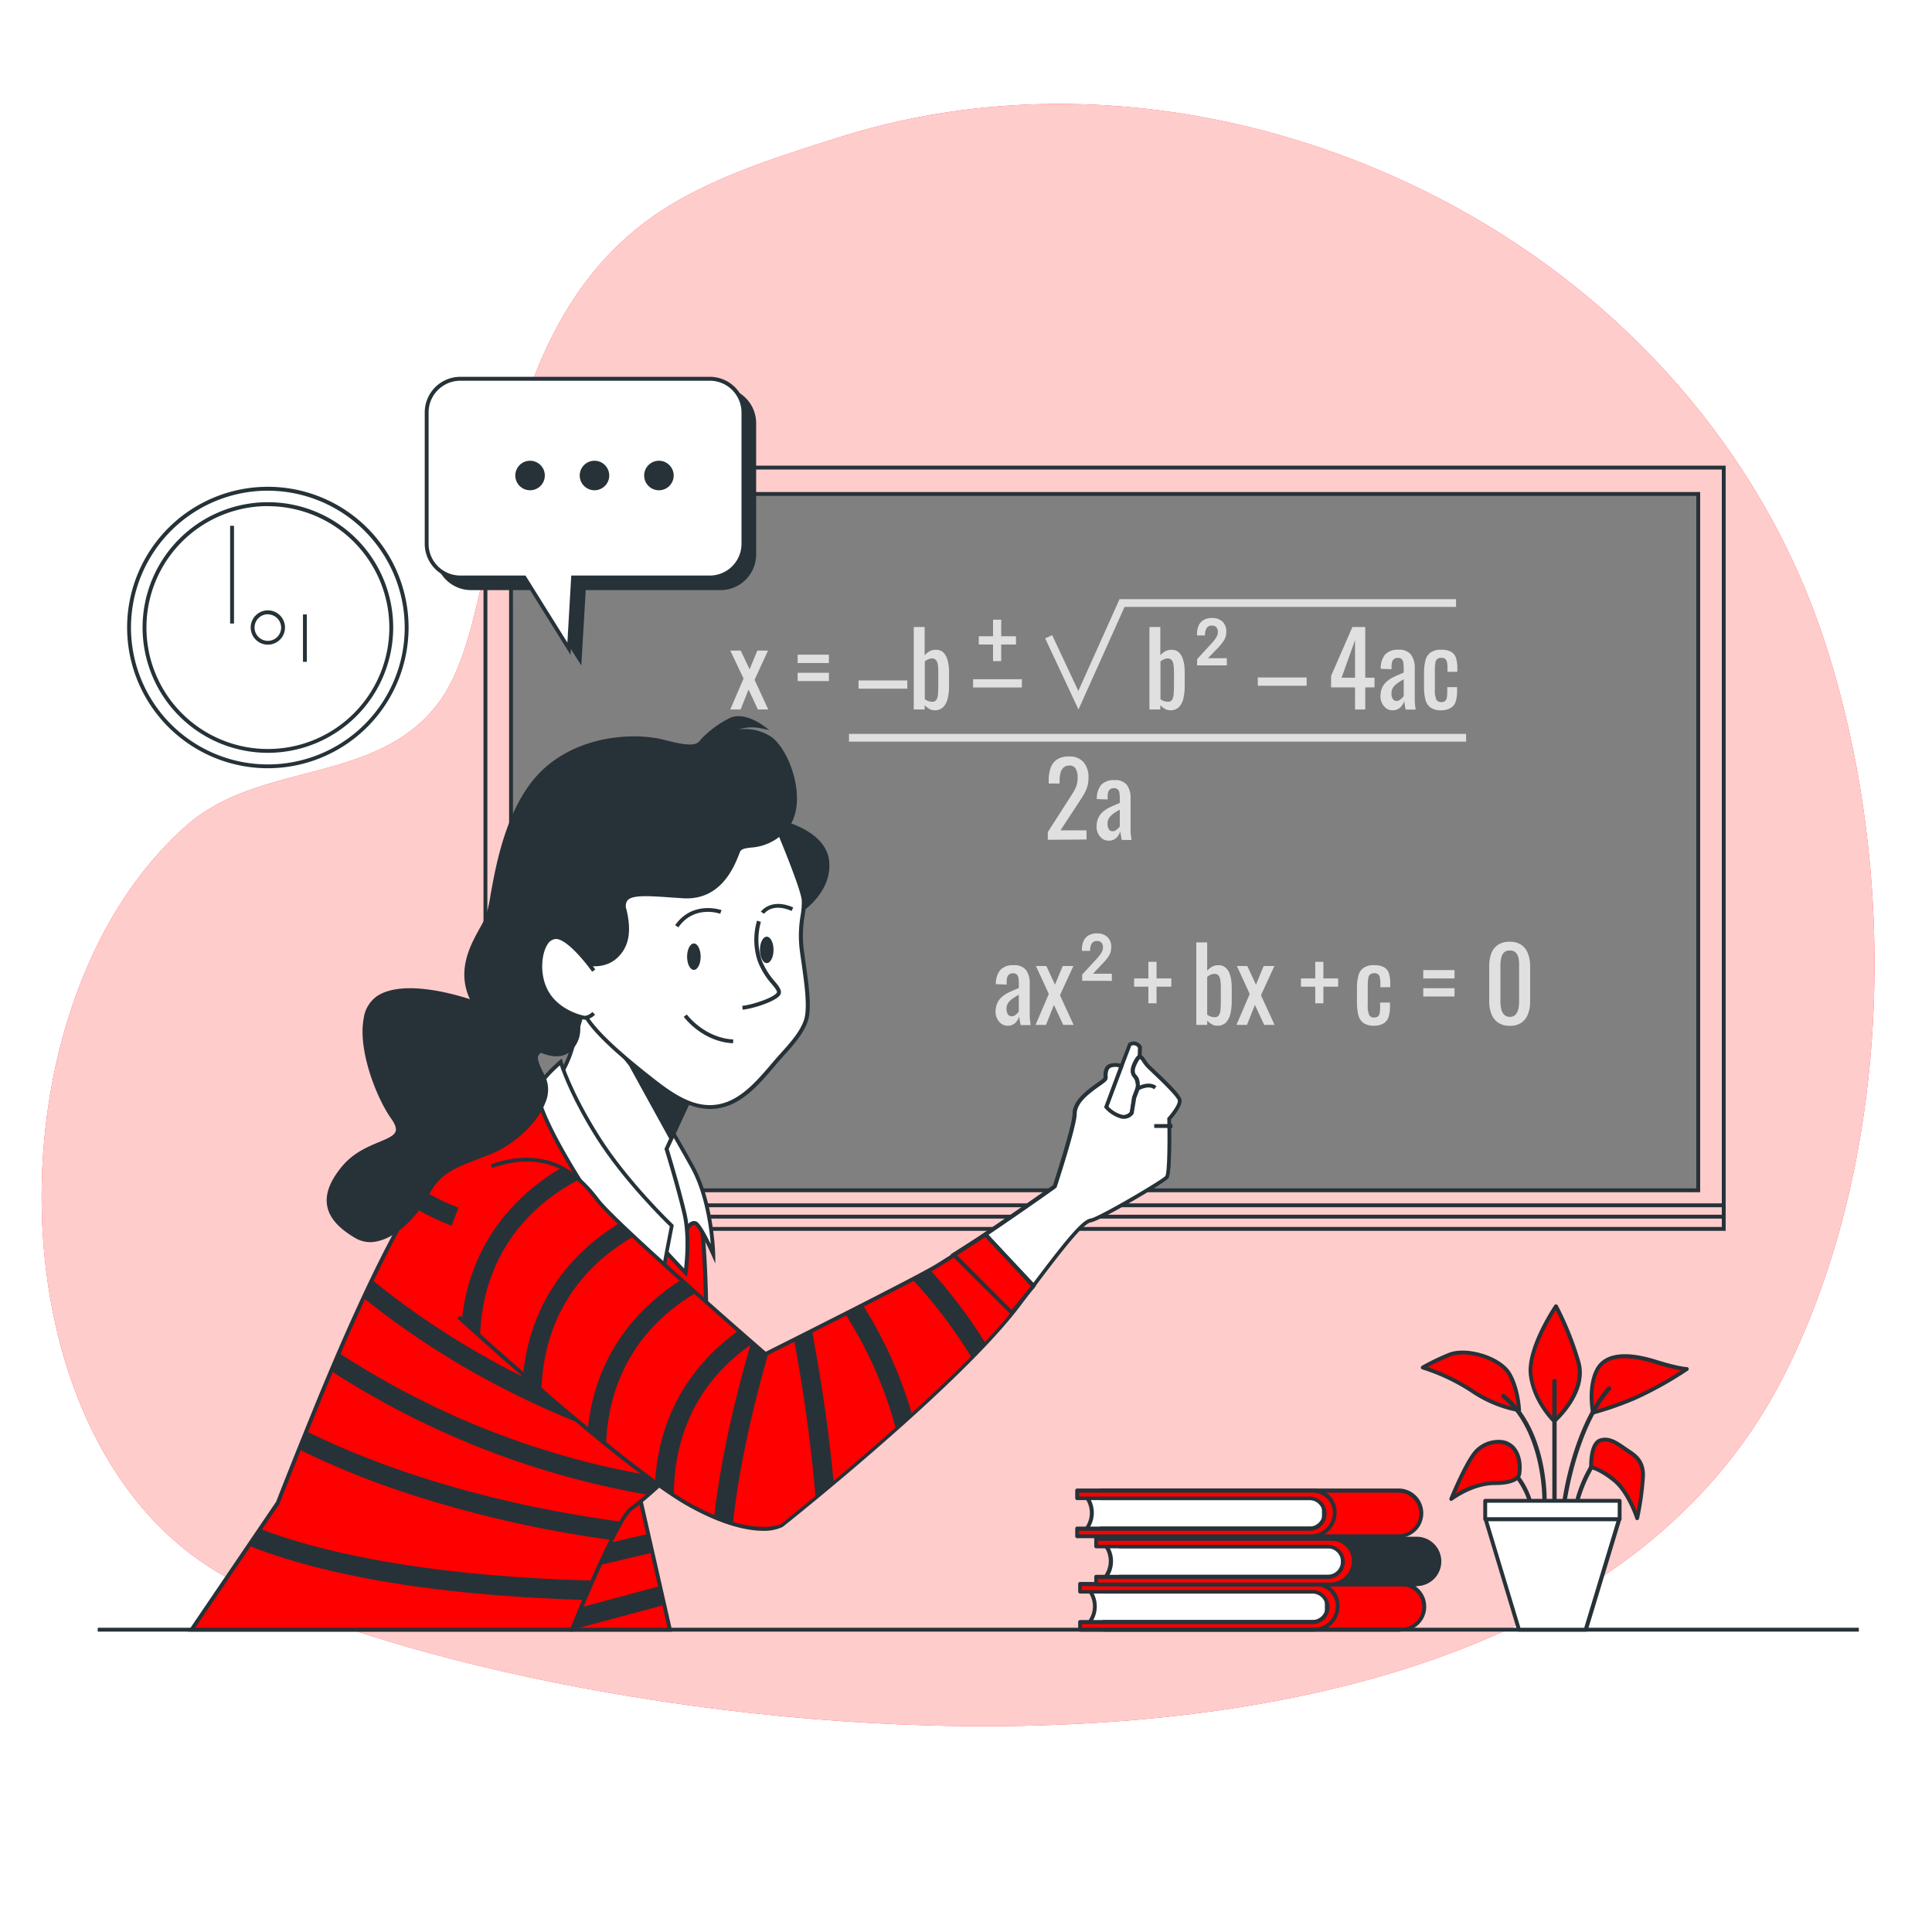 <svg class="animated" id="freepik_stories-formula" xmlns="http://www.w3.org/2000/svg" viewBox="0 0 500 500" version="1.1" xmlns:xlink="http://www.w3.org/1999/xlink" xmlns:svgjs="http://svgjs.com/svgjs"><style>svg#freepik_stories-formula:not(.animated) .animable {opacity: 0;}svg#freepik_stories-formula.animated #freepik--Books--inject-15 {animation: 1.5s Infinite  linear heartbeat;animation-delay: 0s;}svg#freepik_stories-formula.animated #freepik--Plant--inject-15 {animation: 1.5s Infinite  linear floating;animation-delay: 0s;}svg#freepik_stories-formula.animated #freepik--Blackboard--inject-15 {animation: 1.5s Infinite  linear floating;animation-delay: 0s;}svg#freepik_stories-formula.animated #freepik--Character--inject-15 {animation: 1.5s Infinite  linear wind;animation-delay: 0s;}svg#freepik_stories-formula.animated #freepik--speech-bubble--inject-15 {animation: 1.5s Infinite  linear floating;animation-delay: 0s;}svg#freepik_stories-formula.animated #freepik--Clock--inject-15 {animation: 1.5s Infinite  linear spin;animation-delay: 0s;}            @keyframes heartbeat {                0% {                    transform: scale(1);                }                10% {                    transform: scale(1.1);                }                30% {                    transform: scale(1);                }                40% {                    transform: scale(1);                }                50% {                    transform: scale(1.1);                }                60% {                    transform: scale(1);                }                100% {                    transform: scale(1);                }            }                    @keyframes floating {                0% {                    opacity: 1;                    transform: translateY(0px);                }                50% {                    transform: translateY(-10px);                }                100% {                    opacity: 1;                    transform: translateY(0px);                }            }                    @keyframes wind {                0% {                    transform: rotate( 0deg );                }                25% {                    transform: rotate( 1deg );                }                75% {                    transform: rotate( -1deg );                }            }                 @keyframes spin {             from {                 transform: rotate(0);               }               to {                 transform: rotate(360deg);               }         }     </style><g id="freepik--background-simple--inject-15" class="animable" style="transform-origin: 247.944px 236.817px;"><path d="M462,355.38c27.74-55.46,29.61-129.35,10.46-188.6C456,115.78,419.28,76.87,376.9,53.7,327.73,26.83,269.12,18.83,216.35,35.79c-13.88,4.46-27.39,8.55-40.48,15.88-53.65,30.05-43.3,104.1-62.12,129.85-15.83,21.67-46.12,15.28-65.21,31.89C-3,258.22-3.11,371.49,56.34,406.89,119.4,444.46,393.29,492.75,462,355.38Z" style="fill: #FF0000; transform-origin: 247.944px 236.817px;" id="eldbm0hkzdrrg" class="animable"></path><g id="elt0agr5gdmth"><path d="M462,355.38c27.74-55.46,29.61-129.35,10.46-188.6C456,115.78,419.28,76.87,376.9,53.7,327.73,26.83,269.12,18.83,216.35,35.79c-13.88,4.46-27.39,8.55-40.48,15.88-53.65,30.05-43.3,104.1-62.12,129.85-15.83,21.67-46.12,15.28-65.21,31.89C-3,258.22-3.11,371.49,56.34,406.89,119.4,444.46,393.29,492.75,462,355.38Z" style="fill: rgb(255, 255, 255); opacity: 0.8; transform-origin: 247.944px 236.817px;" class="animable" id="el2lv9mmvt3za"></path></g></g><g id="freepik--Books--inject-15" class="animable animator-active" style="transform-origin: 325.64px 403.742px;"><path d="M281.87,411.43a6.91,6.91,0,0,1,0,8.58h61.51l1.82-4.68-2.34-4.16Z" style="fill: rgb(255, 255, 255); transform-origin: 313.535px 415.59px;" id="ela3v9g0hmdl4" class="animable"></path><path d="M343.38,420.51H281.87a.48.48,0,0,1-.44-.27.49.49,0,0,1,0-.52,6.35,6.35,0,0,0,0-8,.53.53,0,0,1-.07-.54.5.5,0,0,1,.45-.29l61-.26a.46.46,0,0,1,.43.25l2.34,4.17a.45.45,0,0,1,0,.42l-1.82,4.69A.49.49,0,0,1,343.38,420.51Zm-60.59-1H343l1.61-4.14-2.08-3.7-59.76.26A7.29,7.29,0,0,1,282.79,419.51Z" style="fill: rgb(38, 50, 56); transform-origin: 313.474px 415.57px;" id="elfp0tou3ywgq" class="animable"></path><path d="M343.38,419.8V412H285.63v-2h76.83a5.89,5.89,0,1,1,0,11.77H285.63v-2Z" style="fill: #FF0000; transform-origin: 327.111px 415.885px;" id="el4jalhxzn2a" class="animable"></path><path d="M362.46,422.26H285.63a.5.5,0,0,1-.5-.5v-2a.5.5,0,0,1,.5-.5h57.25v-6.85H285.63a.5.5,0,0,1-.5-.5v-2a.5.5,0,0,1,.5-.5h76.83a6.39,6.39,0,1,1,0,12.77Zm-76.33-1h76.33a5.39,5.39,0,1,0,0-10.77H286.13v1h57.25a.5.5,0,0,1,.5.5v7.85a.5.5,0,0,1-.5.5H286.13Z" style="fill: rgb(38, 50, 56); transform-origin: 327.117px 415.833px;" id="elbjhok3uyq8" class="animable"></path><path d="M343.38,415.88h0a3.93,3.93,0,0,0-3.93-3.93H279.53v-2h61a5.64,5.64,0,0,1,5.64,5.65h0a6.12,6.12,0,0,1-6.12,6.12H279.53v-2h59.92A3.92,3.92,0,0,0,343.38,415.88Z" style="fill: #FF0000; transform-origin: 312.85px 415.835px;" id="el97kep85eiq4" class="animable"></path><path d="M340.08,422.26H279.53a.5.5,0,0,1-.5-.5v-2a.5.5,0,0,1,.5-.5h59.92a3.43,3.43,0,1,0,0-6.85H279.53a.5.5,0,0,1-.5-.5v-2a.5.5,0,0,1,.5-.5h61a6.16,6.16,0,0,1,6.15,6.15A6.64,6.64,0,0,1,340.08,422.26Zm-60.05-1h60.05a5.63,5.63,0,0,0,5.63-5.62,5.16,5.16,0,0,0-5.15-5.15H280v1h59.42a4.43,4.43,0,1,1,0,8.85H280Z" style="fill: rgb(38, 50, 56); transform-origin: 312.855px 415.835px;" id="elga8xtbeaxt9" class="animable"></path><path d="M281.11,387.25a6.91,6.91,0,0,1,0,8.58h61.5l1.83-4.68L342.09,387Z" style="fill: rgb(255, 255, 255); transform-origin: 312.775px 391.415px;" id="ely3lfhxdzoh" class="animable"></path><path d="M342.62,396.33H281.11a.5.5,0,0,1-.45-.27.51.51,0,0,1,0-.52,6.43,6.43,0,0,0,0-8,.51.51,0,0,1-.08-.54.5.5,0,0,1,.46-.29l61-.26a.59.59,0,0,1,.44.25l2.34,4.17a.48.48,0,0,1,0,.42L343.08,396A.48.48,0,0,1,342.62,396.33Zm-60.59-1h60.24l1.61-4.14-2.08-3.7-59.75.26A7.33,7.33,0,0,1,282,395.33Z" style="fill: rgb(38, 50, 56); transform-origin: 312.702px 391.39px;" id="elwqpgtyvf33n" class="animable"></path><path d="M342.61,395.62v-7.85H284.86v-2H361.7a5.89,5.89,0,1,1,0,11.77H284.86v-2Z" style="fill: #FF0000; transform-origin: 326.346px 391.655px;" id="el1nhayhi3ccn" class="animable"></path><path d="M361.7,398.08H284.86a.5.5,0,0,1-.5-.5v-2a.51.51,0,0,1,.5-.5h57.26v-6.85H284.86a.5.5,0,0,1-.5-.5v-2a.5.5,0,0,1,.5-.5H361.7a6.39,6.39,0,1,1,0,12.77Zm-76.34-1H361.7a5.39,5.39,0,1,0,0-10.77H285.36v1h57.26a.5.5,0,0,1,.5.5v7.85a.5.5,0,0,1-.5.5H285.36Z" style="fill: rgb(38, 50, 56); transform-origin: 326.351px 391.652px;" id="el0qxhjloopl5" class="animable"></path><path d="M342.61,391.7h0a3.92,3.92,0,0,0-3.92-3.93H278.77v-2h61a5.65,5.65,0,0,1,5.64,5.64h0a6.12,6.12,0,0,1-6.12,6.13H278.77v-2h59.92A3.92,3.92,0,0,0,342.61,391.7Z" style="fill: #FF0000; transform-origin: 312.09px 391.655px;" id="elhdz6wfevgu" class="animable"></path><path d="M339.32,398.08H278.77a.5.5,0,0,1-.5-.5v-2a.5.5,0,0,1,.5-.5h59.92a3.43,3.43,0,1,0,0-6.85H278.77a.5.5,0,0,1-.5-.5v-2a.5.5,0,0,1,.5-.5h61a6.15,6.15,0,0,1,6.14,6.15A6.63,6.63,0,0,1,339.32,398.08Zm-60.05-1h60.05a5.62,5.62,0,0,0,5.62-5.62,5.15,5.15,0,0,0-5.14-5.15H279.27v1h59.42a4.43,4.43,0,1,1,0,8.85H279.27Z" style="fill: rgb(38, 50, 56); transform-origin: 312.09px 391.655px;" id="elpmz8wgcjuja" class="animable"></path><path d="M286,399.72a6.92,6.92,0,0,1,0,8.59h61.51l1.82-4.69L347,399.46Z" style="fill: rgb(255, 255, 255); transform-origin: 317.665px 403.885px;" id="elntisqr1tyoi" class="animable"></path><path d="M347.54,408.81H286a.49.49,0,0,1-.44-.27.51.51,0,0,1,0-.53,6.44,6.44,0,0,0,0-8,.47.47,0,0,1-.07-.53.49.49,0,0,1,.45-.3l61-.26h0a.49.49,0,0,1,.43.26l2.34,4.16a.47.47,0,0,1,0,.43L348,408.49A.5.5,0,0,1,347.54,408.81Zm-60.59-1H347.2l1.61-4.15-2.09-3.7-59.75.26A7.3,7.3,0,0,1,287,407.81Z" style="fill: rgb(38, 50, 56); transform-origin: 317.6px 403.865px;" id="eluo65yaglsmb" class="animable"></path><path d="M347.54,408.1v-7.86H289.79v-2h76.83a5.89,5.89,0,0,1,0,11.78H289.79v-2Z" style="fill: rgb(38, 50, 56); transform-origin: 331.15px 404.13px;" id="elulmheqk22kh" class="animable"></path><path d="M366.62,410.56H289.79a.5.5,0,0,1-.5-.5v-2a.5.5,0,0,1,.5-.5H347v-6.86H289.79a.5.5,0,0,1-.5-.5v-2a.5.5,0,0,1,.5-.5h76.83a6.39,6.39,0,0,1,0,12.78Zm-76.33-1h76.33a5.39,5.39,0,0,0,0-10.78H290.29v1h57.25a.51.51,0,0,1,.5.5v7.86a.51.51,0,0,1-.5.5H290.29Z" style="fill: rgb(38, 50, 56); transform-origin: 331.15px 404.13px;" id="elpmuaa9rnegd" class="animable"></path><path d="M347.54,404.17h0a3.93,3.93,0,0,0-3.93-3.93H283.69v-2h61a5.64,5.64,0,0,1,5.64,5.65h0a6.13,6.13,0,0,1-6.12,6.13H283.69v-2h59.92A3.93,3.93,0,0,0,347.54,404.17Z" style="fill: #FF0000; transform-origin: 317.01px 404.13px;" id="eldg7wu30kv59" class="animable"></path><path d="M344.24,410.56H283.69a.5.5,0,0,1-.5-.5v-2a.5.5,0,0,1,.5-.5h59.92a3.43,3.43,0,1,0,0-6.86H283.69a.5.5,0,0,1-.5-.5v-2a.5.5,0,0,1,.5-.5h61a6.15,6.15,0,0,1,6.14,6.15A6.64,6.64,0,0,1,344.24,410.56Zm-60.05-1h60.05a5.63,5.63,0,0,0,5.62-5.63,5.15,5.15,0,0,0-5.14-5.15H284.19v1h59.42a4.43,4.43,0,1,1,0,8.86H284.19Z" style="fill: rgb(38, 50, 56); transform-origin: 317.01px 404.13px;" id="el8sfiay7pa0d" class="animable"></path></g><g id="freepik--Table--inject-15" class="animable" style="transform-origin: 253.175px 421.76px;"><rect x="25.29" y="421.26" width="455.77" height="1" style="fill: rgb(38, 50, 56); transform-origin: 253.175px 421.76px;" id="eli3v4mis1adt" class="animable"></rect></g><g id="freepik--Plant--inject-15" class="animable" style="transform-origin: 402.378px 379.912px;"><path d="M393.14,365s-.22-5.63-2.6-9.54-11.06-6.72-15.61-4.76a62.09,62.09,0,0,0-6.72,3.25A51.15,51.15,0,0,1,381,360,32.24,32.24,0,0,0,393.14,365Z" style="fill: #FF0000; transform-origin: 380.675px 357.53px;" id="el867nd1bzx2n" class="animable"></path><path d="M393.14,365.46h-.07a32.42,32.42,0,0,1-12.35-5.07,50.75,50.75,0,0,0-12.65-6,.49.49,0,0,1-.35-.42.49.49,0,0,1,.24-.49,60.44,60.44,0,0,1,6.78-3.28c4.68-2,13.63.72,16.23,5,2.42,4,2.66,9.55,2.67,9.78a.49.49,0,0,1-.17.39A.46.46,0,0,1,393.14,365.46Zm-23.68-11.67a51.75,51.75,0,0,1,11.82,5.77,32.65,32.65,0,0,0,11.32,4.79,21.87,21.87,0,0,0-2.49-8.67c-2.34-3.82-10.73-6.39-15-4.56C372.39,352.29,370.51,353.23,369.46,353.79Z" style="fill: rgb(38, 50, 56); transform-origin: 380.678px 357.497px;" id="el2sv3kftgbja" class="animable"></path><path d="M402.24,367.78s-5.2-5-6.07-11.92,6.51-17.78,6.51-17.78a77.24,77.24,0,0,1,5.85,14.53C410.7,360.41,402.24,367.78,402.24,367.78Z" style="fill: #FF0000; transform-origin: 402.492px 352.93px;" id="elgwdnqzajyuo" class="animable"></path><path d="M402.24,368.28a.51.51,0,0,1-.34-.14c-.22-.21-5.34-5.19-6.22-12.22s6.28-17.67,6.58-18.12a.51.51,0,0,1,.86,0A79.23,79.23,0,0,1,409,352.47c2.23,8-6.08,15.38-6.44,15.69A.5.5,0,0,1,402.24,368.28Zm.39-29.21c-1.58,2.5-6.67,11.06-6,16.73s4.45,10.06,5.59,11.28c1.54-1.48,7.6-7.83,5.79-14.34A77.35,77.35,0,0,0,402.63,339.07Z" style="fill: rgb(38, 50, 56); transform-origin: 402.492px 352.922px;" id="eldo8cpuopaxs" class="animable"></path><path d="M412.21,365.61s-1.3-6.5,1.09-11.05,8.67-4.12,14.95-2.17,8.24,1.95,8.24,1.95a93.52,93.52,0,0,1-13.65,7.59A84.09,84.09,0,0,1,412.21,365.61Z" style="fill: #FF0000; transform-origin: 424.174px 358.301px;" id="elxsiut5azlme" class="animable"></path><path d="M412.21,366.11A.48.48,0,0,1,412,366a.55.55,0,0,1-.23-.33c-.05-.27-1.3-6.73,1.13-11.38,2.14-4.08,7.51-4.91,15.55-2.42,6.08,1.89,8.07,1.93,8.09,1.93a.5.5,0,0,1,.48.36.49.49,0,0,1-.2.55A94.2,94.2,0,0,1,423,362.39a87.48,87.48,0,0,1-10.69,3.71Zm8.27-14.61c-2.91,0-5.46.84-6.74,3.29-1.89,3.61-1.36,8.58-1.12,10.2a89.41,89.41,0,0,0,10-3.53,87.83,87.83,0,0,0,12.44-6.79,57.41,57.41,0,0,1-7-1.8A26.89,26.89,0,0,0,420.48,351.5Z" style="fill: rgb(38, 50, 56); transform-origin: 424.223px 358.288px;" id="el37iwklrgmpy" class="animable"></path><path d="M402.3,389a.56.56,0,0,1-.56-.56v-31a.56.56,0,0,1,1.12,0v31A.56.56,0,0,1,402.3,389Z" style="fill: rgb(38, 50, 56); transform-origin: 402.3px 372.94px;" id="elvvlvhs4ngrk" class="animable"></path><path d="M404.9,389h-.07a.55.55,0,0,1-.48-.63c.1-.77,2.72-19.14,11.62-29.33a.56.56,0,1,1,.84.73c-8.67,9.94-11.33,28.57-11.35,28.76A.56.56,0,0,1,404.9,389Z" style="fill: rgb(38, 50, 56); transform-origin: 410.667px 373.899px;" id="elpqtsf7vngkk" class="animable"></path><path d="M399.7,388.54h0a.57.57,0,0,1-.55-.57c0-.18.08-17.82-10.41-26.22a.57.57,0,0,1-.09-.79.56.56,0,0,1,.79-.08c10.93,8.74,10.84,26.36,10.83,27.1A.56.56,0,0,1,399.7,388.54Z" style="fill: rgb(38, 50, 56); transform-origin: 394.401px 374.647px;" id="elpyrjcvhfh9" class="animable"></path><path d="M408.37,388.32l-.14,0a.57.57,0,0,1-.4-.69A35.91,35.91,0,0,1,412.9,377a.56.56,0,1,1,.91.65,35.93,35.93,0,0,0-4.9,10.22A.56.56,0,0,1,408.37,388.32Z" style="fill: rgb(38, 50, 56); transform-origin: 410.873px 382.53px;" id="elw2waxhmaqu" class="animable"></path><path d="M411.78,379.7s-.22-6.07,2.39-6.94,5,1.31,6.93,2.61,4.12,2.6,4.12,6.5a72.88,72.88,0,0,1-1.52,11.05s-2.16-6.72-5.85-9.75S411.78,379.7,411.78,379.7Z" style="fill: #FF0000; transform-origin: 418.498px 382.74px;" id="elf8s07aez4uc" class="animable"></path><path d="M423.7,393.42a.5.5,0,0,1-.47-.34c0-.07-2.17-6.62-5.7-9.53s-5.82-3.35-5.84-3.36a.5.5,0,0,1-.41-.47c0-.66-.15-6.47,2.73-7.43,2.45-.81,4.68.77,6.48,2,.31.22.6.43.89.62l.2.13c1.94,1.29,4.14,2.75,4.14,6.79A72.7,72.7,0,0,1,424.19,393a.5.5,0,0,1-.46.39Zm-11.43-14.11a17.78,17.78,0,0,1,5.9,3.47c2.63,2.17,4.48,6.07,5.39,8.31a61.12,61.12,0,0,0,1.16-9.22c0-3.5-1.79-4.69-3.69-5.95l-.21-.14c-.29-.19-.6-.41-.91-.63-1.69-1.2-3.61-2.57-5.59-1.91C412.61,373.81,412.27,377.52,412.27,379.31Z" style="fill: rgb(38, 50, 56); transform-origin: 418.499px 382.744px;" id="elw61l8bldr6" class="animable"></path><path d="M395.8,388.54a.57.57,0,0,1-.54-.39,19.72,19.72,0,0,0-5.66-8.4.56.56,0,0,1-.09-.79.55.55,0,0,1,.78-.09,20.54,20.54,0,0,1,6,8.94.55.55,0,0,1-.36.7A.51.51,0,0,1,395.8,388.54Z" style="fill: rgb(38, 50, 56); transform-origin: 392.853px 383.644px;" id="el4q6jhp7iwbt" class="animable"></path><path d="M393.14,381.65s.87-3.9-1.3-6.72-7.37-2.17-10,.87-6.29,12.14-6.29,12.14,5.2-4.12,11.27-4.12S393.14,381.65,393.14,381.65Z" style="fill: #FF0000; transform-origin: 384.431px 380.535px;" id="elt3i2674ajeb" class="animable"></path><path d="M375.58,388.44a.57.57,0,0,1-.3-.1.5.5,0,0,1-.16-.59c.15-.37,3.75-9.21,6.37-12.28a8.51,8.51,0,0,1,6.45-2.83,5.44,5.44,0,0,1,4.3,2c2.22,2.89,1.47,6.75,1.39,7.11s-.66,2.58-6.78,2.58c-5.81,0-10.91,4-11,4A.51.51,0,0,1,375.58,388.44Zm12.16-14.81a7.47,7.47,0,0,0-5.49,2.49c-1.87,2.19-4.37,7.71-5.54,10.43a20,20,0,0,1,10.14-3.23c5.4,0,5.79-1.72,5.79-1.74v0s.79-3.71-1.21-6.3a4.45,4.45,0,0,0-3.53-1.6Z" style="fill: rgb(38, 50, 56); transform-origin: 384.449px 380.54px;" id="el4t0nnzb3goh" class="animable"></path><polygon points="410.41 421.76 393.11 421.76 384.46 393.15 419.06 393.15 410.41 421.76" style="fill: rgb(255, 255, 255); transform-origin: 401.76px 407.455px;" id="elfs6y9lk1emp" class="animable"></polygon><path d="M410.41,422.26h-17.3a.5.5,0,0,1-.48-.35L384,393.3a.55.55,0,0,1,.08-.45.52.52,0,0,1,.4-.2h34.6a.51.51,0,0,1,.4.2.49.49,0,0,1,.08.45l-8.65,28.61A.5.5,0,0,1,410.41,422.26Zm-16.93-1H410l8.35-27.61H385.14Z" style="fill: rgb(38, 50, 56); transform-origin: 401.783px 407.455px;" id="elvv9yjm21p8" class="animable"></path><rect x="384.37" y="388.41" width="34.79" height="4.74" style="fill: rgb(255, 255, 255); transform-origin: 401.765px 390.78px;" id="elrqt89diy2gg" class="animable"></rect><path d="M419.16,393.65H384.37a.5.5,0,0,1-.5-.5v-4.74a.5.5,0,0,1,.5-.5h34.79a.5.5,0,0,1,.5.5v4.74A.5.5,0,0,1,419.16,393.65Zm-34.29-1h33.79v-3.74H384.87Z" style="fill: rgb(38, 50, 56); transform-origin: 401.765px 390.78px;" id="el3m7r6s3lymc" class="animable"></path></g><g id="freepik--Blackboard--inject-15" class="animable" style="transform-origin: 285.865px 219.525px;"><path d="M446.6,318.54H125.13v-7.11H446.6Zm-320.47-1H445.6v-5.11H126.13Z" style="fill: rgb(38, 50, 56); transform-origin: 285.865px 314.985px;" id="eleyzslt6wtj" class="animable"></path><path d="M446.6,315.37H125.13V120.51H446.6Zm-320.47-1H445.6V121.51H126.13Z" style="fill: rgb(38, 50, 56); transform-origin: 285.865px 217.94px;" id="elq7wti03b6ca" class="animable"></path><rect x="132.25" y="127.83" width="307.23" height="180.22" style="fill: gray; transform-origin: 285.865px 217.94px;" id="elmupbnpcq8co" class="animable"></rect><path d="M440,308.55H131.75V127.33H440Zm-307.23-1H439V128.33H132.75Z" style="fill: rgb(38, 50, 56); transform-origin: 285.875px 217.94px;" id="els3ar7v71p6k" class="animable"></path><path d="M260.72,265.45a2.55,2.55,0,0,1-1.58-.51,3.58,3.58,0,0,1-1.08-1.32,3.73,3.73,0,0,1-.4-1.7,5.4,5.4,0,0,1,.48-2.4,4.77,4.77,0,0,1,1.3-1.65,8.62,8.62,0,0,1,1.92-1.17c.73-.33,1.5-.66,2.31-1v-1.08a9.38,9.38,0,0,0-.1-1.53,1.6,1.6,0,0,0-.44-.91,1.43,1.43,0,0,0-1-.3,1.49,1.49,0,0,0-.93.27,1.44,1.44,0,0,0-.52.75,3.82,3.82,0,0,0-.16,1.14v.77l-2.79-.11A5.57,5.57,0,0,1,258.9,251a4.45,4.45,0,0,1,3.43-1.2,3.81,3.81,0,0,1,3.21,1.24,5.77,5.77,0,0,1,.95,3.59v7c0,.47,0,.93,0,1.37s.06.84.11,1.22.08.74.12,1.07h-2.59c-.05-.28-.12-.64-.2-1.07s-.13-.82-.17-1.17a3.92,3.92,0,0,1-1,1.67A2.74,2.74,0,0,1,260.72,265.45Zm1.11-2.42a1.43,1.43,0,0,0,.79-.24,4.32,4.32,0,0,0,.66-.54,2.89,2.89,0,0,0,.39-.49v-4.32c-.44.24-.85.49-1.24.74a6.86,6.86,0,0,0-1,.77,3.26,3.26,0,0,0-.69.93,2.58,2.58,0,0,0-.25,1.17,2.73,2.73,0,0,0,.34,1.45A1.14,1.14,0,0,0,261.83,263Z" style="fill: rgb(224, 224, 224); transform-origin: 262.189px 257.618px;" id="elk0bx417teem" class="animable"></path><path d="M268,265.24l3.43-8L268.1,250h2.69l2.24,4.83,2-4.83h2.76l-3.48,7.57,3.54,7.67h-2.69l-2.4-5.17-2.06,5.17Z" style="fill: rgb(224, 224, 224); transform-origin: 272.925px 257.62px;" id="eli58900cm8zk" class="animable"></path><path d="M280.07,253.83v-1.61l3.27-3.56c.52-.56.94-1,1.25-1.44a4.51,4.51,0,0,0,.66-1.07,2.44,2.44,0,0,0,.2-.94,1.88,1.88,0,0,0-.37-1.23,1.43,1.43,0,0,0-1.14-.44,1.53,1.53,0,0,0-1.41.65,3.58,3.58,0,0,0-.41,1.89H280v-.37a5.21,5.21,0,0,1,.4-2.1,3.24,3.24,0,0,1,1.25-1.49,4.08,4.08,0,0,1,2.25-.55,3.73,3.73,0,0,1,2.69.93,3.41,3.41,0,0,1,1,2.57,4.29,4.29,0,0,1-.62,2.31,14.69,14.69,0,0,1-1.94,2.33L282.86,252h4.88v1.85Z" style="fill: rgb(224, 224, 224); transform-origin: 283.87px 247.707px;" id="el9b41pc6oei" class="animable"></path><path d="M315,265.45a2.7,2.7,0,0,1-1.46-.41,5.36,5.36,0,0,1-1.12-.91v1.11H309.6V243.89h2.82v7.33a5,5,0,0,1,1.2-1,3.16,3.16,0,0,1,1.67-.42,2.73,2.73,0,0,1,1.88.62,3.78,3.78,0,0,1,1.05,1.56,8.9,8.9,0,0,1,.45,1.9c.06.64.1,1.19.1,1.64v3.69a13.59,13.59,0,0,1-.32,3.05,4.91,4.91,0,0,1-1.13,2.32A3,3,0,0,1,315,265.45Zm-.58-2.21a1.12,1.12,0,0,0,1.05-.54,3.34,3.34,0,0,0,.4-1.47c.05-.61.08-1.29.08-2v-3.69a13.57,13.57,0,0,0-.11-1.75,2.88,2.88,0,0,0-.44-1.28,1.26,1.26,0,0,0-1.08-.47,2.51,2.51,0,0,0-1.05.23,4.94,4.94,0,0,0-.85.53v9.78a3.1,3.1,0,0,0,.88.49A3.14,3.14,0,0,0,314.42,263.24Z" style="fill: rgb(224, 224, 224); transform-origin: 314.185px 254.673px;" id="elqbrovhx5ky" class="animable"></path><path d="M320,265.24l3.42-8L320.11,250h2.69l2.24,4.83,2-4.83h2.77l-3.48,7.57,3.53,7.67h-2.69l-2.4-5.17-2.05,5.17Z" style="fill: rgb(224, 224, 224); transform-origin: 324.93px 257.62px;" id="eltxjsx650hg" class="animable"></path><path d="M355.63,265.45a4.53,4.53,0,0,1-2.83-.75,3.69,3.69,0,0,1-1.29-2.12,13.78,13.78,0,0,1-.33-3.19v-3.51a13.55,13.55,0,0,1,.34-3.28,3.58,3.58,0,0,1,1.31-2.08,4.54,4.54,0,0,1,2.8-.73,5,5,0,0,1,2.57.54,2.8,2.8,0,0,1,1.26,1.61,9.08,9.08,0,0,1,.34,2.65v.9h-2.56v-.93a7.4,7.4,0,0,0-.13-1.58,1.41,1.41,0,0,0-.48-.84,1.51,1.51,0,0,0-1-.27,1.6,1.6,0,0,0-1.06.32,1.76,1.76,0,0,0-.48,1.07,13.57,13.57,0,0,0-.12,2v4.8a6,6,0,0,0,.37,2.61,1.37,1.37,0,0,0,1.32.66,1.43,1.43,0,0,0,1-.33,1.61,1.61,0,0,0,.42-.94,9.35,9.35,0,0,0,.09-1.37v-1.24h2.56v1.06a8.48,8.48,0,0,1-.36,2.63,3.07,3.07,0,0,1-1.26,1.69A4.72,4.72,0,0,1,355.63,265.45Z" style="fill: rgb(224, 224, 224); transform-origin: 355.49px 257.62px;" id="elngjjg6emw6" class="animable"></path><path d="M368.34,253.22v-2.16h8.09v2.16Zm0,4.67v-2.14h8.09v2.14Z" style="fill: rgb(224, 224, 224); transform-origin: 372.385px 254.475px;" id="elm0o89bs6xfb" class="animable"></path><path d="M390.72,265.48a5.15,5.15,0,0,1-3-.82,4.71,4.71,0,0,1-1.74-2.24,8.67,8.67,0,0,1-.57-3.24V250a8.91,8.91,0,0,1,.55-3.28,4.67,4.67,0,0,1,1.73-2.21,5.35,5.35,0,0,1,3-.79,5.26,5.26,0,0,1,3,.79,4.65,4.65,0,0,1,1.72,2.21A8.91,8.91,0,0,1,396,250v9.2a8.75,8.75,0,0,1-.57,3.27,4.69,4.69,0,0,1-1.72,2.22A5.11,5.11,0,0,1,390.72,265.48Zm0-2.32a1.92,1.92,0,0,0,1.51-.58,3.3,3.3,0,0,0,.72-1.49,9,9,0,0,0,.19-1.89V250A10.06,10.06,0,0,0,393,248a3,3,0,0,0-.7-1.46,2,2,0,0,0-1.54-.55,2,2,0,0,0-1.56.55,2.91,2.91,0,0,0-.71,1.46,10.06,10.06,0,0,0-.18,1.94v9.25a9,9,0,0,0,.19,1.89,3.23,3.23,0,0,0,.74,1.49A2,2,0,0,0,390.72,263.16Z" style="fill: rgb(224, 224, 224); transform-origin: 390.705px 254.601px;" id="elmca3yvi7byr" class="animable"></path><path d="M297.2,259.65v-4.3h-3.69v-2.13h3.69v-4.3h2.11v4.3h3.83v2.13h-3.83v4.3Z" style="fill: rgb(224, 224, 224); transform-origin: 298.325px 254.285px;" id="ela2os7fqz1" class="animable"></path><path d="M340.38,259.65v-4.3h-3.69v-2.13h3.69v-4.3h2.11v4.3h3.82v2.13h-3.82v4.3Z" style="fill: rgb(224, 224, 224); transform-origin: 341.5px 254.285px;" id="elebk9cyr9mni" class="animable"></path><path d="M189,183.61l3.43-8L189,168.37h2.69L194,173.2l2-4.83h2.76l-3.48,7.57,3.54,7.67h-2.69l-2.4-5.17-2.06,5.17Z" style="fill: rgb(224, 224, 224); transform-origin: 193.91px 175.99px;" id="elb03ggwej0oi" class="animable"></path><path d="M206.43,171.59v-2.16h8.09v2.16Zm0,4.67v-2.14h8.09v2.14Z" style="fill: rgb(224, 224, 224); transform-origin: 210.475px 172.845px;" id="el351ladgi1lh" class="animable"></path><path d="M222.19,178.23V176.1h12.63v2.13Z" style="fill: rgb(224, 224, 224); transform-origin: 228.505px 177.165px;" id="elv1u9he1ez7" class="animable"></path><path d="M241.88,183.82a2.62,2.62,0,0,1-1.46-.41,5.36,5.36,0,0,1-1.12-.91v1.11h-2.82V162.26h2.82v7.33a5,5,0,0,1,1.2-1,3.16,3.16,0,0,1,1.67-.42,2.78,2.78,0,0,1,1.89.62,3.86,3.86,0,0,1,1,1.56,7.85,7.85,0,0,1,.45,1.9,15.32,15.32,0,0,1,.1,1.64v3.69a14.21,14.21,0,0,1-.31,3.05,4.92,4.92,0,0,1-1.14,2.32A3,3,0,0,1,241.88,183.82Zm-.58-2.21a1.13,1.13,0,0,0,1.06-.54,3.49,3.49,0,0,0,.39-1.47c.05-.61.08-1.29.08-2v-3.69a13.65,13.65,0,0,0-.1-1.75,2.88,2.88,0,0,0-.45-1.28,1.26,1.26,0,0,0-1.08-.47,2.43,2.43,0,0,0-1,.23,4.68,4.68,0,0,0-.86.53v9.78a3.1,3.1,0,0,0,.88.49A3.14,3.14,0,0,0,241.3,181.61Z" style="fill: rgb(224, 224, 224); transform-origin: 241.045px 173.042px;" id="elmknxkt895d" class="animable"></path><path d="M302.87,183.82a2.62,2.62,0,0,1-1.46-.41,5.63,5.63,0,0,1-1.12-.91v1.11h-2.82V162.26h2.82v7.33a5,5,0,0,1,1.2-1,3.16,3.16,0,0,1,1.67-.42,2.78,2.78,0,0,1,1.89.62,3.86,3.86,0,0,1,1,1.56,7.85,7.85,0,0,1,.45,1.9,15.32,15.32,0,0,1,.1,1.64v3.69a14.21,14.21,0,0,1-.31,3.05,4.83,4.83,0,0,1-1.14,2.32A3,3,0,0,1,302.87,183.82Zm-.58-2.21a1.13,1.13,0,0,0,1.06-.54,3.49,3.49,0,0,0,.39-1.47c.06-.61.08-1.29.08-2v-3.69a13.65,13.65,0,0,0-.1-1.75,2.76,2.76,0,0,0-.45-1.28,1.26,1.26,0,0,0-1.08-.47,2.43,2.43,0,0,0-1,.23,5,5,0,0,0-.86.53v9.78a3.24,3.24,0,0,0,.88.49A3.18,3.18,0,0,0,302.29,181.61Z" style="fill: rgb(224, 224, 224); transform-origin: 302.035px 173.042px;" id="el2n0kdg40r4a" class="animable"></path><path d="M309.81,172.2v-1.61l3.27-3.56c.52-.56.94-1,1.25-1.44a5.28,5.28,0,0,0,.66-1.07,2.43,2.43,0,0,0,.19-.94,1.83,1.83,0,0,0-.37-1.23,1.39,1.39,0,0,0-1.13-.44,1.53,1.53,0,0,0-1.41.65,3.58,3.58,0,0,0-.41,1.89h-2.08v-.37a5.38,5.38,0,0,1,.39-2.1,3.32,3.32,0,0,1,1.26-1.49,4.08,4.08,0,0,1,2.25-.55,3.74,3.74,0,0,1,2.69.93,3.41,3.41,0,0,1,1,2.57,4.29,4.29,0,0,1-.62,2.31,14.69,14.69,0,0,1-1.94,2.33l-2.19,2.27h4.88v1.85Z" style="fill: rgb(224, 224, 224); transform-origin: 313.64px 166.067px;" id="eloz8hfw06d8" class="animable"></path><path d="M350.68,183.61v-5.72h-6.2v-2.95L350,162.26h3.33v13.13h2.39v2.5h-2.39v5.72Zm-3.48-8.22h3.48v-9.71Z" style="fill: rgb(224, 224, 224); transform-origin: 350.1px 172.935px;" id="elxfuvdgyt9b" class="animable"></path><path d="M360.32,183.82a2.6,2.6,0,0,1-1.58-.51,3.78,3.78,0,0,1-1.08-1.32,3.85,3.85,0,0,1-.39-1.7,5.41,5.41,0,0,1,.47-2.4,4.8,4.8,0,0,1,1.31-1.65,8.62,8.62,0,0,1,1.92-1.17c.73-.33,1.5-.66,2.31-1V173a9.25,9.25,0,0,0-.11-1.53,1.59,1.59,0,0,0-.43-.91,1.43,1.43,0,0,0-1-.3,1.52,1.52,0,0,0-.94.27,1.37,1.37,0,0,0-.51.75,3.52,3.52,0,0,0-.16,1.14v.77l-2.79-.11a5.57,5.57,0,0,1,1.15-3.73,4.47,4.47,0,0,1,3.43-1.2,3.83,3.83,0,0,1,3.22,1.24,5.84,5.84,0,0,1,1,3.59v7c0,.47,0,.93,0,1.37s.06.84.1,1.22.09.74.12,1.07h-2.58c-.06-.28-.12-.64-.2-1.07s-.14-.82-.17-1.17a4,4,0,0,1-1,1.67A2.74,2.74,0,0,1,360.32,183.82Zm1.11-2.42a1.41,1.41,0,0,0,.79-.24,3.53,3.53,0,0,0,.66-.54,3.07,3.07,0,0,0,.4-.49v-4.32c-.44.24-.86.49-1.24.74a6.47,6.47,0,0,0-1,.77,3.05,3.05,0,0,0-.68.93,2.58,2.58,0,0,0-.25,1.17,2.64,2.64,0,0,0,.34,1.45A1.12,1.12,0,0,0,361.43,181.4Z" style="fill: rgb(224, 224, 224); transform-origin: 361.813px 175.979px;" id="elc6xqtd4373h" class="animable"></path><path d="M373,183.82a4.58,4.58,0,0,1-2.84-.75,3.69,3.69,0,0,1-1.29-2.12,13.78,13.78,0,0,1-.33-3.19v-3.51a13.5,13.5,0,0,1,.35-3.28,3.57,3.57,0,0,1,1.3-2.08,4.57,4.57,0,0,1,2.81-.73,5.09,5.09,0,0,1,2.57.54,2.83,2.83,0,0,1,1.25,1.61,8.75,8.75,0,0,1,.34,2.65v.9h-2.55v-.93a7.3,7.3,0,0,0-.14-1.58,1.36,1.36,0,0,0-.47-.84,1.55,1.55,0,0,0-1-.26,1.58,1.58,0,0,0-1.05.31,1.7,1.7,0,0,0-.49,1.07,13.57,13.57,0,0,0-.12,2v4.8a6.19,6.19,0,0,0,.37,2.61,1.39,1.39,0,0,0,1.32.66,1.43,1.43,0,0,0,1-.33,1.61,1.61,0,0,0,.42-.94,9.25,9.25,0,0,0,.1-1.37v-1.24h2.55v1.06a8.82,8.82,0,0,1-.35,2.63,3,3,0,0,1-1.27,1.69A4.66,4.66,0,0,1,373,183.82Z" style="fill: rgb(224, 224, 224); transform-origin: 372.851px 175.99px;" id="elvqpblce0ei" class="animable"></path><path d="M271.17,217.34v-2l5.43-8.46,1.12-1.77a9.13,9.13,0,0,0,.84-1.72,6.17,6.17,0,0,0,.33-2.1,4.72,4.72,0,0,0-.48-2.32,1.74,1.74,0,0,0-1.66-.84,2.1,2.1,0,0,0-1.55.55,2.94,2.94,0,0,0-.77,1.45,8.46,8.46,0,0,0-.21,1.93v.71H271.4V202a9.35,9.35,0,0,1,.52-3.31,4.27,4.27,0,0,1,1.66-2.15,5.39,5.39,0,0,1,3-.76,4.83,4.83,0,0,1,3.85,1.46,6,6,0,0,1,1.27,4,7.91,7.91,0,0,1-.33,2.4,9.78,9.78,0,0,1-.86,1.92c-.35.6-.74,1.21-1.16,1.85l-4.9,7.48h6.74v2.37Z" style="fill: rgb(224, 224, 224); transform-origin: 276.439px 206.553px;" id="elpkg7nf8m1qs" class="animable"></path><path d="M286.85,217.56a2.58,2.58,0,0,1-1.58-.52,3.5,3.5,0,0,1-1.08-1.32,3.7,3.7,0,0,1-.4-1.7,5.4,5.4,0,0,1,.48-2.4,4.64,4.64,0,0,1,1.3-1.64,9.37,9.37,0,0,1,1.93-1.18c.73-.33,1.49-.66,2.3-1v-1.08a9.22,9.22,0,0,0-.1-1.53,1.53,1.53,0,0,0-.44-.91,1.43,1.43,0,0,0-1-.3,1.49,1.49,0,0,0-.93.26,1.52,1.52,0,0,0-.52.75,4,4,0,0,0-.15,1.15v.76l-2.8-.1A5.55,5.55,0,0,1,285,203.1a4.45,4.45,0,0,1,3.43-1.2,3.78,3.78,0,0,1,3.21,1.24,5.74,5.74,0,0,1,.95,3.58v7c0,.48,0,.93,0,1.37s.06.85.11,1.23.08.73.12,1.06H290.3c-.05-.28-.11-.63-.19-1.06s-.14-.82-.18-1.18a4,4,0,0,1-1,1.68A2.74,2.74,0,0,1,286.85,217.56Zm1.11-2.43a1.43,1.43,0,0,0,.79-.24,3.8,3.8,0,0,0,.66-.54,2.91,2.91,0,0,0,.39-.48v-4.33c-.44.25-.85.49-1.24.74a7.67,7.67,0,0,0-1,.78,3.22,3.22,0,0,0-.69.92,2.72,2.72,0,0,0-.25,1.17,2.61,2.61,0,0,0,.35,1.45A1.11,1.11,0,0,0,288,215.13Z" style="fill: rgb(224, 224, 224); transform-origin: 288.304px 209.723px;" id="elm81bztgqslf" class="animable"></path><path d="M257,171.1v-4.3h-3.69v-2.14H257v-4.29h2.11v4.29h3.82v2.14h-3.82v4.3Z" style="fill: rgb(224, 224, 224); transform-origin: 258.12px 165.735px;" id="el9bcl9ts2wk8" class="animable"></path><path d="M251.83,177.92v-2.14h12.63v2.14Z" style="fill: rgb(224, 224, 224); transform-origin: 258.145px 176.85px;" id="elweob7hi2gpa" class="animable"></path><path d="M325.52,177.47v-2.14h12.63v2.14Z" style="fill: rgb(224, 224, 224); transform-origin: 331.835px 176.4px;" id="el9b15i7jhty" class="animable"></path><polygon points="279.11 183.62 270.49 165.21 272.3 164.37 279.07 178.82 289.74 155.06 376.82 155.06 376.82 157.06 291.04 157.06 279.11 183.62" style="fill: rgb(224, 224, 224); transform-origin: 323.655px 169.34px;" id="el3htz2w6twus" class="animable"></polygon><rect x="219.72" y="189.93" width="159.71" height="2" style="fill: rgb(224, 224, 224); transform-origin: 299.575px 190.93px;" id="el473yc4xms2j" class="animable"></rect></g><g id="freepik--Character--inject-15" class="animable" style="transform-origin: 177.209px 303.804px;"><path d="M202.31,212.93s11.46,2.58,11.83,10.53-7.76,12.76-7.76,12.76-2.77-11.83-4.81-14.61-3.88-5.91-3.88-5.91S199.36,212,202.31,212.93Z" style="fill: rgb(38, 50, 56); transform-origin: 205.921px 224.5px;" id="elnq88dwcprm" class="animable"></path><path d="M206.05,237l-.16-.67c0-.12-2.77-11.76-4.72-14.42s-3.89-5.93-3.91-6l-.13-.22.11-.24c.63-1.41,2.54-3.87,5.2-3.05.71.17,11.82,2.85,12.2,11s-7.66,13-8,13.21Zm-7.79-21.32c.47.77,2,3.35,3.72,5.64,1.8,2.46,4.08,11.48,4.72,14.09,1.81-1.26,7.24-5.59,6.94-11.92-.34-7.49-11.33-10.05-11.44-10.08h0C200,212.74,198.65,214.94,198.26,215.68Z" style="fill: rgb(38, 50, 56); transform-origin: 205.892px 224.618px;" id="elot4bh81mmii" class="animable"></path><path d="M148,421.76H173.4l-8.35-36.65s-7.67,2.67-10.68,10.35S148,421.76,148,421.76Z" style="fill: #FF0000; transform-origin: 160.7px 403.435px;" id="el9bqasgt8xlw" class="animable"></path><path d="M174,422.26h-26.6l.11-.59c0-.18,3.39-18.76,6.38-26.4,3.05-7.8,10.66-10.52,11-10.63l.53-.19Zm-25.4-1h24.15l-8.07-35.47c-1.75.76-7.43,3.63-9.86,9.85C152.19,402.42,149.22,418,148.62,421.26Z" style="fill: rgb(38, 50, 56); transform-origin: 160.7px 403.355px;" id="elcazhurodn3o" class="animable"></path><path d="M170.83,410.47l-21.77,5.85c-.64,3.22-1,5.44-1,5.44h.06l23.86-6.41Z" style="fill: rgb(38, 50, 56); transform-origin: 160.02px 416.115px;" id="elqe9lkg3ndk" class="animable"></path><path d="M152.75,400.48c-.49,1.71-1,3.58-1.42,5.47l17.53-4.13-1.11-4.88Z" style="fill: rgb(38, 50, 56); transform-origin: 160.095px 401.445px;" id="elye4xn0m5yx" class="animable"></path><path d="M143.58,280.29s-13.38,3.77-26.36,16.76-29,51.33-35.63,67.64-9.67,24.16-9.67,24.16L49.58,421.76H148s11.47-28.68,15.4-31.4,16.31-13.59,18.12-19.63,1.81-50.73-.91-59.19-18.12-29-24.46-31.4A18.8,18.8,0,0,0,143.58,280.29Z" style="fill: #FF0000; transform-origin: 116.18px 350.446px;" id="elt75olvm9y2" class="animable"></path><path d="M148.36,422.26H48.63l22.85-33.64c.28-.73,3.36-8.69,9.64-24.12,14.63-35.9,26.66-58.72,35.74-67.8,12.65-12.65,25.85-16.67,26.55-16.88a19.15,19.15,0,0,1,12.94-.15c6.51,2.48,22,23.2,24.76,31.72s2.88,52.89.91,59.48c-1.88,6.27-14.69,17.39-18.32,19.9-3.11,2.16-12,23.24-15.22,31.18Zm-97.84-1h97.16C149,418,159.31,392.59,163.13,390c3.57-2.47,16.12-13.32,17.93-19.36,1.89-6.3,1.67-50.89-.9-58.89-2.63-8.16-18-28.74-24.17-31.09s-12.16.12-12.22.14l-.06,0c-.13,0-13.41,3.9-26.14,16.63-9,9-20.94,31.7-35.52,67.48C75.48,381,72.42,389,72.39,389l0,.1Z" style="fill: rgb(38, 50, 56); transform-origin: 115.995px 350.439px;" id="ela7ferqf7a0e" class="animable"></path><path d="M109,307.73c-.87,1.36-1.74,2.79-2.62,4.26a55.51,55.51,0,0,0,10.51,5.22l1.77-4.68A51,51,0,0,1,109,307.73Z" style="fill: rgb(38, 50, 56); transform-origin: 112.52px 312.47px;" id="elit5wmregsx8" class="animable"></path><path d="M133.94,361.18a218.58,218.58,0,0,0,43.58,16,29.49,29.49,0,0,0,3.11-4.38,214.84,214.84,0,0,1-44.3-16,209.62,209.62,0,0,1-40.06-25.59c-.75,1.56-1.49,3.13-2.22,4.68A214.53,214.53,0,0,0,133.94,361.18Z" style="fill: rgb(38, 50, 56); transform-origin: 137.34px 354.195px;" id="elmznsp9ev27" class="animable"></path><path d="M108,367.45a218.87,218.87,0,0,0,59.8,19.41c1.47-1.27,3.09-2.74,4.7-4.31a213.5,213.5,0,0,1-62.11-19.5,216.78,216.78,0,0,1-22.72-12.93q-1.05,2.43-2,4.69A225.24,225.24,0,0,0,108,367.45Z" style="fill: rgb(38, 50, 56); transform-origin: 129.085px 368.49px;" id="el0fpw08gezqd4" class="animable"></path><path d="M151.21,414.05c.66-1.55,1.39-3.24,2.16-5-46.49-1.22-72.85-8.28-86.08-13.4L64.35,400C77.6,405.36,104,412.68,151.21,414.05Z" style="fill: rgb(38, 50, 56); transform-origin: 108.86px 404.85px;" id="elzw8yzp9ht2l" class="animable"></path><path d="M79.27,370.39q-1,2.53-1.9,4.71A213.19,213.19,0,0,0,105,386.34a300.21,300.21,0,0,0,53.28,12.2c.89-1.77,1.75-3.38,2.54-4.71C120.81,388.41,93.69,377.55,79.27,370.39Z" style="fill: rgb(38, 50, 56); transform-origin: 119.095px 384.465px;" id="elxek511u7s3p" class="animable"></path><path d="M177.87,318.06s.84-1.89,2.1-1.47,4.62,8,4.62,8-.21-13.22-5.46-22.67-6.92-12-6.92-12-2.52,1.05-1.47,5.46S177.87,318.06,177.87,318.06Z" style="fill: rgb(255, 255, 255); transform-origin: 177.537px 307.255px;" id="el9ocxh1wfdyb" class="animable"></path><path d="M185.13,327l-1-2.24c-1.55-3.49-3.65-7.43-4.32-7.7s-1.47,1.18-1.48,1.2l-.53,1.16-.4-1.21c-.25-.75-6.11-18.33-7.15-22.71-1.13-4.76,1.65-6,1.77-6l.38-.16.22.34c.07.11,1.75,2.65,6.95,12s5.52,22.77,5.52,22.9Zm-5.53-11a1.69,1.69,0,0,1,.53.09c1,.32,2.64,3.43,3.81,5.86-.35-4.3-1.5-13.1-5.24-19.83-4.06-7.31-6-10.48-6.65-11.52-.55.46-1.52,1.72-.83,4.65.9,3.74,5.51,17.74,6.8,21.62A2.15,2.15,0,0,1,179.6,316Z" style="fill: rgb(38, 50, 56); transform-origin: 177.555px 308.17px;" id="elapwwvpxwl3" class="animable"></path><path d="M151.85,258.07s-1.81,6.46-3.62,12.66a28,28,0,0,1-4.65,9.56s-2.33,5.94,7.49,18.86,26.35,30.23,26.35,30.23,1.3-8.52-.25-15.24-4.65-16.8-4.65-16.8L180,281.07Z" style="fill: rgb(255, 255, 255); transform-origin: 161.669px 293.725px;" id="eltee31tsh13" class="animable"></path><path d="M177.77,330.46l-.71-.73c-.16-.18-16.67-17.48-26.39-30.27-9.87-13-7.66-19.1-7.56-19.35l.08-.14a27.88,27.88,0,0,0,4.56-9.38c1.78-6.13,3.6-12.59,3.61-12.65l.21-.74,29.06,23.72-7.58,16.46c.43,1.4,3.18,10.48,4.6,16.65,1.56,6.73.32,15.08.27,15.43ZM144,280.54c-.19.66-1.5,6.54,7.45,18.31,8.52,11.22,22.29,25.93,25.59,29.42.28-2.46.82-8.83-.38-14-1.53-6.62-4.61-16.66-4.64-16.76l-.06-.18,7.41-16.1-27.27-22.27c-.53,1.87-2,7-3.41,11.93A28.86,28.86,0,0,1,144,280.54Z" style="fill: rgb(38, 50, 56); transform-origin: 161.73px 293.83px;" id="elms2krp7dtiq" class="animable"></path><polygon points="163.24 275.57 173.53 294.27 178.96 283.43 160.26 271.77 163.24 275.57" style="fill: rgb(38, 50, 56); transform-origin: 169.61px 283.02px;" id="elxihzwddwcyc" class="animable"></polygon><path d="M173.56,295.34l-10.74-19.5-4.72-6,21.51,13.4ZM162.41,273.7l1.27,1.63,9.83,17.86,4.79-9.58Z" style="fill: rgb(38, 50, 56); transform-origin: 168.855px 282.59px;" id="elotyk4je7vw" class="animable"></path><path d="M201.39,214.59s6.47,15.34,6.65,18.49-1.29,6.65-.55,12.57,2.4,14.6,1.11,18.48-4.86,7.29-7.44,10.27c-4.87,5.61-10.22,12.81-18.57,12.07-5.36-.48-10.4-4.35-14.48-7.55-10.35-8.13-15.34-13.31-17-16.82s-10.73-12.76-7.21-19.6,33.46-24.21,33.46-24.21S196.58,207.93,201.39,214.59Z" style="fill: rgb(255, 255, 255); transform-origin: 176.086px 249.44px;" id="el5ko78177wgc" class="animable"></path><path d="M183.79,287c-.41,0-.82,0-1.25-.06-5.64-.5-10.9-4.63-14.74-7.64-9.88-7.77-15.33-13.17-17.15-17a27.83,27.83,0,0,0-2.11-3.27c-3.15-4.49-7.91-11.28-5.09-16.76,3.54-6.9,32.43-23.71,33.66-24.43.81-.43,19.68-10.48,24.68-3.55l.06.1c.26.62,6.51,15.45,6.69,18.65a20.06,20.06,0,0,1-.31,4,29.76,29.76,0,0,0-.24,8.5c.14,1.12.31,2.34.49,3.6.79,5.56,1.68,11.85.59,15.11s-3.75,6.22-6.11,8.83l-1.43,1.61-1.21,1.42C195.94,281.26,191,287,183.79,287Zm12-74.18c-7.17,0-18.07,5.81-18.22,5.89s-29.84,17.37-33.25,24c-2.54,5,2,11.44,5,15.73a28.21,28.21,0,0,1,2.2,3.43c1.72,3.63,7.24,9.08,16.86,16.64,3.74,2.94,8.86,7,14.21,7.44,7.41.66,12.46-5.26,16.93-10.47l1.22-1.43c.45-.52.94-1.06,1.44-1.61,2.29-2.54,4.88-5.42,5.9-8.49s.1-9.47-.63-14.65c-.18-1.27-.36-2.49-.5-3.61a31,31,0,0,1,.25-8.77,19.85,19.85,0,0,0,.3-3.84c-.17-2.93-6.17-17.26-6.59-18.26C199.88,213.39,198,212.84,195.81,212.84Z" style="fill: rgb(38, 50, 56); transform-origin: 176.084px 249.43px;" id="el6jyw2g0jijm" class="animable"></path><path d="M175.55,240l-.82-.58c4.6-6.52,12-3.9,12-3.88l-.34.94C186.15,236.4,179.7,234.13,175.55,240Z" style="fill: rgb(38, 50, 56); transform-origin: 180.73px 237.502px;" id="el0kpyhyi6gu6e" class="animable"></path><path d="M197.74,236.5l-.83-.56s2.51-3.65,8.37-1.11l-.39.92C199.82,233.56,197.82,236.38,197.74,236.5Z" style="fill: rgb(38, 50, 56); transform-origin: 201.095px 235.216px;" id="elubneakby6gn" class="animable"></path><path d="M192.18,261.3l-.07-1c2.36-.19,7.89-2,8.88-3.32.3-.39-.25-1.09-1.25-2.29a19.5,19.5,0,0,1-3.63-5.93,17.57,17.57,0,0,1-.19-10.49l1,.31a17,17,0,0,0,.18,9.85,18.45,18.45,0,0,0,3.47,5.62c1.15,1.39,2,2.49,1.27,3.53C200.52,259.29,194.57,261.12,192.18,261.3Z" style="fill: rgb(38, 50, 56); transform-origin: 197.111px 249.785px;" id="el9vz4uv1ox06" class="animable"></path><path d="M189.72,270c-7.91-.37-12.57-6.59-12.77-6.86l.81-.59c0,.06,4.58,6.1,12,6.46Z" style="fill: rgb(38, 50, 56); transform-origin: 183.355px 266.275px;" id="eljkglya0j5gp" class="animable"></path><path d="M181.33,247.59c0,1.89-.79,3.42-1.76,3.42s-1.75-1.53-1.75-3.42.78-3.42,1.75-3.42S181.33,245.7,181.33,247.59Z" style="fill: rgb(38, 50, 56); transform-origin: 179.575px 247.59px;" id="elcb0kw1tzv6" class="animable"></path><path d="M200.19,245.83c0,1.89-.79,3.42-1.76,3.42s-1.76-1.53-1.76-3.42.79-3.42,1.76-3.42S200.19,243.94,200.19,245.83Z" style="fill: rgb(38, 50, 56); transform-origin: 198.43px 245.83px;" id="ell282kpfrcdp" class="animable"></path><path d="M199.36,191.11c-4.81-3.51-11.84-1.11-11.84-1.11a12.12,12.12,0,0,1,9.43-2s-4.62-3.33-7.95-1.66a26,26,0,0,0-6.84,5c-1.29,1.29-1.11,3.14-10.16.74s-25.7-.74-34.57,11.46-9.62,29.95-11.28,34-8.87,12.39-3.51,22a6.67,6.67,0,0,0,2.48,2.65c1.94,2,4.93,3.22,8.43,5.84,6.14,4.61,11.59,6.83,14.68,2.73s.37-8.88.06-12.56,3.37-8.83,3.37-8.83,4.44,1.11,7.58-1.66,3.7-6.84,2.4-12.2,5.55-4.07,15.35-3.51,12.94-8.88,14-11.65,6.65.37,12.2-5.92S204.16,194.62,199.36,191.11Z" style="fill: rgb(38, 50, 56); transform-origin: 163.211px 229.393px;" id="elzyydpxxipde" class="animable"></path><path d="M144,273.37c-2.77,0-6.34-1.65-10.76-5-1.51-1.13-2.93-2-4.19-2.78a22.6,22.6,0,0,1-4.25-3.06,7.28,7.28,0,0,1-2.61-2.81c-4.46-8-.53-15,2.07-19.68a29.7,29.7,0,0,0,1.42-2.75,39,39,0,0,0,1.3-5.85c1.31-7.22,3.5-19.29,10-28.27,9.31-12.8,26.47-13.94,35.1-11.65,7.55,2,8.35,1,9.19,0,.16-.19.32-.38.5-.57a26.55,26.55,0,0,1,7-5.08c3.56-1.78,8.27,1.56,8.46,1.7l1.88,1.35-2.27-.45a11.56,11.56,0,0,0-5.73.31,12.4,12.4,0,0,1,8.53,1.94h0c3.1,2.26,5.89,8.15,6.49,13.69.33,3,.16,7.29-2.53,10.34a13.25,13.25,0,0,1-9.25,4.6c-1.65.2-2.53.35-2.86,1.17l-.18.46c-1.29,3.29-4.7,12-14.36,11.5l-3.78-.25c-5.33-.37-9.54-.66-10.79.81a2.54,2.54,0,0,0-.26,2.33c1.42,5.87.6,9.91-2.56,12.69-2.82,2.49-6.54,2.06-7.69,1.85-.72,1.08-3.34,5.23-3.09,8.22a21.22,21.22,0,0,0,.62,3.19c.75,3.07,1.6,6.56-.78,9.72A5.52,5.52,0,0,1,144,273.37Zm20.07-81.77c-8.61,0-19.54,3-26.25,12.19-6.4,8.8-8.56,20.73-9.86,27.86a37.62,37.62,0,0,1-1.36,6,29.38,29.38,0,0,1-1.47,2.86c-2.49,4.45-6.26,11.19-2.07,18.71a6.39,6.39,0,0,0,2.3,2.46l.11.08a21.18,21.18,0,0,0,4.1,3c1.28.78,2.73,1.68,4.26,2.83,7,5.27,11.47,6.17,14,2.83,2.1-2.78,1.34-5.89.61-8.89a20.89,20.89,0,0,1-.64-3.33c-.32-3.83,3.3-8.94,3.45-9.16l.2-.27.33.08s4.23,1,7.13-1.56,3.57-6.23,2.25-11.7a3.45,3.45,0,0,1,.47-3.21c1.57-1.87,5.78-1.57,11.62-1.17,1.19.09,2.45.17,3.77.25,8.93.5,12.15-7.75,13.37-10.86l.18-.48c.56-1.4,2-1.58,3.66-1.79a12.13,12.13,0,0,0,8.63-4.27c2.45-2.77,2.6-6.73,2.29-9.56-.57-5.21-3.24-10.91-6.09-13h0c-4.53-3.32-11.31-1.07-11.37-1l-2.66.9,2.18-1.77a12.44,12.44,0,0,1,7.35-2.38h.06c-1.54-.71-3.68-1.33-5.39-.48a25.51,25.51,0,0,0-6.71,4.9c-.16.16-.29.33-.43.49-1.23,1.54-2.61,2.4-10.22.38A31,31,0,0,0,164.08,191.6Z" style="fill: rgb(38, 50, 56); transform-origin: 163.21px 229.36px;" id="elo0sk1ke2i8g" class="animable"></path><path d="M153.69,251.19s-6.1-8.69-9.79-8.69-5.36,7.95-2.78,13.5,9.25,7.39,10.36,7.39a3.83,3.83,0,0,0,2.21-1.11" style="fill: rgb(255, 255, 255); transform-origin: 146.782px 252.945px;" id="elcguu47r06kt" class="animable"></path><path d="M151.48,263.89c-1.47,0-8.16-2-10.81-7.68-2-4.33-1.49-9.64.19-12.27a3.61,3.61,0,0,1,3-1.94c3.91,0,9.95,8.54,10.2,8.91l-.82.57c-1.65-2.36-6.57-8.48-9.38-8.48a2.78,2.78,0,0,0-2.2,1.48c-1.5,2.35-2,7.34-.12,11.31,2.59,5.56,9.22,7.1,9.9,7.1a3.29,3.29,0,0,0,1.86-1l.71.71A4.35,4.35,0,0,1,151.48,263.89Z" style="fill: rgb(38, 50, 56); transform-origin: 146.716px 252.945px;" id="elt2nss53xisb" class="animable"></path><path d="M145.14,274.83s2.09,7.56,9.65,19.52,19.1,22.87,19.1,22.87-2.1,10.71-2.1,11.33-8.82-2.93-19.1-18.88-14.27-25.19-13.43-27.91S145.14,274.83,145.14,274.83Z" style="fill: rgb(255, 255, 255); transform-origin: 156.521px 301.723px;" id="elzfkk82uv4eb" class="animable"></path><path d="M171.75,329.11c-1.49,0-10-4.43-19.48-19.17s-14.47-25.14-13.49-28.33c.87-2.84,5.83-7,6-7.16l.59-.5.21.75c0,.07,2.17,7.63,9.59,19.38s18.9,22.67,19,22.78l.2.19-.05.27c-.8,4.07-2.07,10.72-2.09,11.24v.36l-.4.17Zm-26.86-53.4c-1.32,1.17-4.53,4.17-5.15,6.19-.68,2.21,2.47,10.6,13.37,27.5,8.88,13.77,16.49,18.06,18.24,18.65.3-2,1.6-8.64,2-10.66-1.57-1.51-12-11.76-19-22.78C148.19,284.84,145.62,277.91,144.89,275.71Z" style="fill: rgb(38, 50, 56); transform-origin: 156.514px 301.53px;" id="elt59nqnvbq7" class="animable"></path><path d="M122.64,259.51s-17-6.26-24.74-1.34-1.53,23.65,3.69,31-6.14,4.91-12.9,13.21-3.38,13.52,3.38,17.51,15.05-4.3,18.43-10.75,7.38-7.37,16-10.75S144,285.2,140.61,278.75s-1.53-5.53-.31-7.37-5.53-9.22-9.83-10.14S122.64,259.51,122.64,259.51Z" style="fill: rgb(38, 50, 56); transform-origin: 113.177px 288.609px;" id="eltwobs694r7f" class="animable"></path><path d="M95.85,321.47a7.77,7.77,0,0,1-4-1.12c-4.29-2.53-6.64-5.24-7.18-8.28s.66-6.28,3.67-10,6.76-5.25,9.79-6.52c2.2-.92,3.94-1.65,4.27-2.8.22-.78-.16-1.85-1.18-3.28-3.89-5.5-8.66-17.9-7.09-25.94a8.4,8.4,0,0,1,3.54-5.8c7.72-4.94,24.09.9,25.15,1.28.35.08,3.73.85,7.8,1.72,3.53.76,8.85,5.8,10.1,8.88a2.16,2.16,0,0,1,0,2,5.29,5.29,0,0,1-.9,1c-.77.71-1.24,1.14,1.23,5.87a8.22,8.22,0,0,1,.11,6.82c-2,5.33-8.08,11-14.5,13.54l-2.6,1c-6.78,2.61-10.18,3.91-13.12,9.51-2.41,4.6-7.35,10.22-12.52,11.69A9.41,9.41,0,0,1,95.85,321.47ZM106,256.79a14.68,14.68,0,0,0-7.85,1.8,7.48,7.48,0,0,0-3.1,5.16c-1.46,7.47,3.05,19.69,6.93,25.16,1.22,1.72,1.64,3,1.32,4.13-.46,1.62-2.39,2.43-4.84,3.46-2.93,1.22-6.58,2.75-9.41,6.23s-3.94,6.45-3.46,9.16,2.68,5.22,6.71,7.6a7.15,7.15,0,0,0,5.82.64c4.89-1.39,9.6-6.78,11.92-11.19,3.11-5.94,6.85-7.37,13.64-10l2.6-1c6.07-2.39,12.06-8,13.92-13a7.16,7.16,0,0,0-.05-6c-2.59-4.94-2.34-5.86-1-7.06a4.6,4.6,0,0,0,.74-.82c.12-.18.07-.59-.14-1.1-1.15-2.83-6.2-7.59-9.38-8.27-4.31-.92-7.84-1.73-7.84-1.73l-.07,0C122.34,259.94,113.64,256.79,106,256.79Z" style="fill: rgb(38, 50, 56); transform-origin: 113.196px 288.613px;" id="el8xvxqn58lin" class="animable"></path><path d="M290.21,276l2.17-5.68A1.86,1.86,0,0,1,295,271l-.28,9.24-1.79,7.83a3.46,3.46,0,0,1-3.17,2,6.36,6.36,0,0,1-4.42-1.93Z" style="fill: rgb(255, 255, 255); transform-origin: 290.17px 280.053px;" id="elly5zp9kbp4c" class="animable"></path><path d="M289.52,290.55a6.9,6.9,0,0,1-4.54-2.1l-.22-.23,5-12.4L292,270l.12-.09a2.35,2.35,0,0,1,3.31.8l.11.14-.29,9.42-1.81,7.93a3.9,3.9,0,0,1-3.62,2.34ZM285.93,288a5.64,5.64,0,0,0,3.8,1.55,2.93,2.93,0,0,0,2.73-1.64l1.78-7.76.26-9a1.36,1.36,0,0,0-1.72-.52l-2.11,5.53Z" style="fill: rgb(38, 50, 56); transform-origin: 290.15px 280.042px;" id="elh6rs1nubkbw" class="animable"></path><path d="M118.73,340.84s42.27,38.65,59.18,48.31,24.46,5.74,24.46,5.74,46.11-36.48,61.61-57.38c11.76-15.87,16.26-21.34,18.38-21.65s18.72-10,19.63-11.17.6-15.1.6-15.1,3-3.32,2.72-4.83-6.65-7.25-8.15-8.76-1.82-3.62-3-1.51-1.21,3.33-.31,4.23.61,3,.61,3l-.91,2.42-.6,3.92a2.58,2.58,0,0,1-3,.91,8.32,8.32,0,0,1-3.63-2.42L290.21,276s-3.32-1.2-3.93,1.21.91,1.51-2.11,3.63-6,4.53-6,7.55S273,307.11,273,307.11s-22.18,15.59-30.77,20.74c-6,3.57-44.08,22.65-44.08,22.65S159.49,317,154.66,310.64s-12.68-13.89-27.48-8.76" style="fill: #FF0000; transform-origin: 212.029px 334.638px;" id="els7ylw921gy" class="animable"></path><path d="M197.62,396.18c-4,0-10.57-1.23-20-6.6-16.77-9.58-58.86-48-59.28-48.38l.68-.73c.42.38,42.42,38.72,59.09,48.25,16.41,9.37,23.91,5.76,24,5.72.38-.31,46.16-36.62,61.43-57.22,12.63-17,16.48-21.53,18.72-21.85,2.06-.29,18.53-10,19.3-11,.5-.76.65-8.11.5-14.79v-.19l.13-.15c1.18-1.3,2.77-3.53,2.6-4.4-.21-1.06-4.72-5.35-6.65-7.18-.59-.56-1.07-1-1.37-1.32a9.75,9.75,0,0,1-1.15-1.47,3.75,3.75,0,0,0-.63-.79,5,5,0,0,0-.45.64c-1.28,2.24-.94,3.07-.38,3.63,1.05,1.05.78,3.2.74,3.44l0,.11-.89,2.37-.66,4a3.1,3.1,0,0,1-3.59,1.13,8.81,8.81,0,0,1-3.87-2.58l-.19-.22,3.84-10.33a3.32,3.32,0,0,0-2.11.08,1.34,1.34,0,0,0-.67.91,3.87,3.87,0,0,0-.13,1.38c.07.92-.19,1.14-2.18,2.54-2.82,2-5.83,4.31-5.83,7.14,0,3.06-4.95,18.23-5.16,18.87l-.05.16-.13.1c-.23.15-22.3,15.66-30.8,20.76-5.91,3.54-43.74,22.47-44.12,22.67l-.3.14-.25-.21c-1.58-1.37-38.75-33.63-43.56-39.94-5-6.6-12.63-13.54-26.91-8.59l-.33-.94c15.06-5.22,23.21,2.59,28,8.92,4.54,6,39.81,36.66,43.16,39.57,3.6-1.8,38.16-19.12,43.76-22.48,8.12-4.87,28.71-19.31,30.59-20.63.54-1.65,5.06-15.66,5.06-18.4,0-3.31,3.23-5.85,6.25-8,1.79-1.25,1.79-1.29,1.76-1.64a4.9,4.9,0,0,1,.16-1.7,2.29,2.29,0,0,1,1.17-1.55,4.86,4.86,0,0,1,3.41,0l.47.17-4,10.75a7.74,7.74,0,0,0,3.19,2.05,2.11,2.11,0,0,0,2.4-.62l.61-3.91.89-2.36a3.6,3.6,0,0,0-.47-2.54c-1.43-1.44-.63-3.34.22-4.83.32-.56.72-1.12,1.31-1.15s1,.56,1.47,1.23a8.47,8.47,0,0,0,1,1.32c.29.3.77.75,1.35,1.3,4.22,4,6.71,6.57,6.94,7.71.31,1.56-2,4.29-2.71,5.12.08,3.51.22,14-.7,15.21s-17.6,11-20,11.37c-2.05.29-7.45,7.15-18.05,21.45-15.36,20.71-61.23,57.11-61.7,57.47A11.26,11.26,0,0,1,197.62,396.18Z" style="fill: rgb(38, 50, 56); transform-origin: 212.039px 334.586px;" id="elvkwrx260f" class="animable"></path><path d="M255,319.5l12.44,13.3c9.19-12.26,13-16.67,14.88-16.94,2.11-.3,18.72-10,19.63-11.17s.6-15.1.6-15.1,3-3.32,2.72-4.83-6.65-7.25-8.15-8.76-1.82-3.62-3-1.51-1.21,3.33-.31,4.23.61,3,.61,3l-.91,2.42-.6,3.92a2.58,2.58,0,0,1-3,.91,8.32,8.32,0,0,1-3.63-2.42L290.21,276s-3.32-1.2-3.93,1.21.91,1.51-2.11,3.63-6,4.53-6,7.55S273,307.11,273,307.11,263.86,313.53,255,319.5Z" style="fill: rgb(255, 255, 255); transform-origin: 280.144px 303.2px;" id="elglfxkltz3ap" class="animable"></path><path d="M267.53,333.58l-13.25-14.17.48-.33c8.13-5.5,16.64-11.46,17.81-12.29.54-1.65,5.06-15.66,5.06-18.4,0-3.31,3.23-5.85,6.25-8,1.79-1.25,1.79-1.29,1.76-1.64a4.9,4.9,0,0,1,.16-1.7,2.29,2.29,0,0,1,1.17-1.55,4.86,4.86,0,0,1,3.41,0l.47.17-4,10.75a7.74,7.74,0,0,0,3.19,2.05,2.11,2.11,0,0,0,2.4-.62l.61-3.91.89-2.36a3.6,3.6,0,0,0-.47-2.54c-1.43-1.44-.63-3.34.22-4.83.32-.56.72-1.12,1.31-1.15s1,.56,1.47,1.23a8.47,8.47,0,0,0,1,1.32c.29.3.77.75,1.35,1.31,4.22,4,6.71,6.56,6.94,7.7.31,1.56-2,4.29-2.71,5.12.08,3.51.22,14-.7,15.21s-17.6,11-20,11.37c-1.88.27-6.76,6.34-14.55,16.74Zm-11.72-14L267.44,332c9.35-12.47,12.84-16.37,14.85-16.66s18.53-10,19.3-11c.5-.76.65-8.11.5-14.79v-.19l.13-.15c1.18-1.3,2.77-3.53,2.6-4.4-.21-1.06-4.72-5.35-6.65-7.18-.58-.56-1.07-1-1.37-1.32a10.45,10.45,0,0,1-1.15-1.47,3.75,3.75,0,0,0-.63-.79,5,5,0,0,0-.45.64c-1.28,2.24-.94,3.07-.38,3.63,1.05,1.05.78,3.2.74,3.44l0,.11-.89,2.37-.66,4a3.1,3.1,0,0,1-3.59,1.13,8.81,8.81,0,0,1-3.87-2.58l-.19-.22,3.84-10.33a3.32,3.32,0,0,0-2.11.08,1.34,1.34,0,0,0-.67.91,3.87,3.87,0,0,0-.13,1.38c.07.92-.19,1.14-2.18,2.54-2.82,2-5.83,4.31-5.83,7.14,0,3.06-4.95,18.23-5.16,18.87l-.05.16-.13.1C273.2,307.58,264.38,313.78,255.81,319.58Z" style="fill: rgb(38, 50, 56); transform-origin: 280.034px 303.319px;" id="el1yl4p7nrbov" class="animable"></path><g id="elniz8mip02v"><rect x="298.71" y="290.91" width="4.73" height="1" style="fill: rgb(38, 50, 56); transform-origin: 301.075px 291.41px; transform: rotate(-50.03deg);" class="animable" id="elequ8b76yfh"></rect></g><path d="M294.69,282.17l-.51-.86c.13-.07,3.09-1.78,5.13-.21l-.61.79C297.19,280.73,294.72,282.16,294.69,282.17Z" style="fill: rgb(38, 50, 56); transform-origin: 296.745px 281.304px;" id="elkyw5wcykxv" class="animable"></path><path d="M261.87,340.47,246,324.62l9.11-5.77,13,13.93Zm-14.26-15.68L261.8,339l5-6.15L255,320.14Z" style="fill: rgb(38, 50, 56); transform-origin: 257.055px 329.66px;" id="el2ciorrix893" class="animable"></path><path d="M180.07,334.6l-3.78-3.38c-9.53,6-22.08,17.79-24.18,38.69,1.59,1.31,3.17,2.61,4.74,3.87C157.66,351.49,170.89,340,180.07,334.6Z" style="fill: rgb(38, 50, 56); transform-origin: 166.09px 352.5px;" id="el5uoe35vcvy6" class="animable"></path><path d="M164,320c-1.32-1.23-2.55-2.4-3.67-3.48-9.61,5.86-22.78,17.69-24.94,39.14l4.72,4.09C140.87,336.8,154.78,325.2,164,320Z" style="fill: rgb(38, 50, 56); transform-origin: 149.695px 338.135px;" id="el1v43xyxqydq" class="animable"></path><path d="M198.15,350.5s-2.83-2.45-7-6.14c-9.42,6.72-20.39,18.84-21.62,39.21,1.72,1.25,3.35,2.38,4.86,3.38.11-20.79,10.83-32.6,19.83-38.86-3.42,11.73-7.55,28.21-9.4,44.5a46.86,46.86,0,0,0,4.85,1.77c1.71-15.95,5.79-32.4,9.2-44.21Z" style="fill: rgb(38, 50, 56); transform-origin: 184.2px 369.36px;" id="el80xys35jao7" class="animable"></path><path d="M223.32,337.78l-4.54,2.32A105.72,105.72,0,0,1,231.91,370q2.09-1.85,4.18-3.75A110.49,110.49,0,0,0,223.32,337.78Z" style="fill: rgb(38, 50, 56); transform-origin: 227.435px 353.89px;" id="elicrk7anmli" class="animable"></path><path d="M251.58,351.55q1.86-1.89,3.59-3.73a130,130,0,0,0-14.42-19.13c-1.16.65-2.74,1.49-4.58,2.46A125.77,125.77,0,0,1,251.58,351.55Z" style="fill: rgb(38, 50, 56); transform-origin: 245.67px 340.12px;" id="el3c2y9f9edj3" class="animable"></path><path d="M215.77,383.93c-1.33-14.77-3.63-28.91-5.61-39.47l-4.65,2.34a412.68,412.68,0,0,1,5.58,41C212.52,386.64,214.09,385.34,215.77,383.93Z" style="fill: rgb(38, 50, 56); transform-origin: 210.64px 366.13px;" id="eltkc3842kw9i" class="animable"></path><path d="M149.79,305.31a22.43,22.43,0,0,0-4.54-3.06c-9.61,5.65-23.4,17.45-25.72,39.32.9.82,2.53,2.29,4.7,4.23C125.1,321.51,140.71,310,149.79,305.31Z" style="fill: rgb(38, 50, 56); transform-origin: 134.66px 324.025px;" id="el2wkb09vt7t" class="animable"></path></g><g id="freepik--speech-bubble--inject-15" class="animable" style="transform-origin: 152.805px 134.885px;"><path d="M186.48,100.8H121.91a8.71,8.71,0,0,0-8.71,8.71v34a8.71,8.71,0,0,0,8.71,8.71h16.6L150,170.66l1.08-18.44h35.37a8.71,8.71,0,0,0,8.71-8.71v-34A8.71,8.71,0,0,0,186.48,100.8Z" style="fill: rgb(38, 50, 56); transform-origin: 154.18px 135.73px;" id="elhtccevbmo1c" class="animable"></path><path d="M150.44,172.25l-12.21-19.53H121.91a9.22,9.22,0,0,1-9.21-9.21v-34a9.23,9.23,0,0,1,9.21-9.21h64.57a9.22,9.22,0,0,1,9.21,9.21v34a9.22,9.22,0,0,1-9.21,9.21H151.59ZM121.91,101.3a8.23,8.23,0,0,0-8.21,8.21v34a8.22,8.22,0,0,0,8.21,8.21h16.87l10.84,17.34,1-17.34h35.84a8.22,8.22,0,0,0,8.21-8.21v-34a8.22,8.22,0,0,0-8.21-8.21Z" style="fill: rgb(38, 50, 56); transform-origin: 154.195px 136.275px;" id="elofac195vdzf" class="animable"></path><path d="M183.71,98H119.13a8.7,8.7,0,0,0-8.71,8.71v34a8.71,8.71,0,0,0,8.71,8.71h16.6l11.52,18.44,1.09-18.44h35.37a8.7,8.7,0,0,0,8.7-8.71v-34A8.7,8.7,0,0,0,183.71,98Z" style="fill: rgb(255, 255, 255); transform-origin: 151.415px 132.93px;" id="elesc6h9f4f3s" class="animable"></path><path d="M147.66,169.48l-12.21-19.54H119.13a9.22,9.22,0,0,1-9.21-9.21v-34a9.22,9.22,0,0,1,9.21-9.21h64.58a9.22,9.22,0,0,1,9.21,9.21v34a9.22,9.22,0,0,1-9.21,9.21h-34.9ZM119.13,98.53a8.22,8.22,0,0,0-8.21,8.21v34a8.22,8.22,0,0,0,8.21,8.21H136l10.84,17.35,1-17.35h35.85a8.22,8.22,0,0,0,8.21-8.21v-34a8.22,8.22,0,0,0-8.21-8.21Z" style="fill: rgb(38, 50, 56); transform-origin: 151.42px 133.5px;" id="elpiypkbe8ih" class="animable"></path><circle cx="137.18" cy="123.06" r="3.82" style="fill: rgb(38, 50, 56); transform-origin: 137.18px 123.06px;" id="el0xodlhypp3ef" class="animable"></circle><circle cx="153.85" cy="123.06" r="3.82" style="fill: rgb(38, 50, 56); transform-origin: 153.85px 123.06px;" id="ellx7onb9dk2i" class="animable"></circle><path d="M174.35,123.06a3.82,3.82,0,1,1-3.82-3.82A3.83,3.83,0,0,1,174.35,123.06Z" style="fill: rgb(38, 50, 56); transform-origin: 170.53px 123.06px;" id="elw6pcelnbaf" class="animable"></path></g><g id="freepik--Clock--inject-15" class="animable" style="transform-origin: 69.32px 162.4px;"><path d="M69.33,198.82a36.42,36.42,0,1,1,36.41-36.42A36.46,36.46,0,0,1,69.33,198.82Zm0-71.83a35.42,35.42,0,1,0,35.41,35.41A35.46,35.46,0,0,0,69.33,127Zm0,67.84a32.43,32.43,0,1,1,32.43-32.43A32.46,32.46,0,0,1,69.33,194.83Zm0-63.85a31.43,31.43,0,1,0,31.43,31.42A31.45,31.45,0,0,0,69.33,131Z" style="fill: rgb(38, 50, 56); transform-origin: 69.32px 162.4px;" id="elzi4ysk2v0n" class="animable"></path><g id="els1z2hcw851g"><rect x="78.41" y="159.02" width="1" height="12.26" style="fill: rgb(38, 50, 56); transform-origin: 78.91px 165.15px; transform: rotate(-75.22deg);" class="animable" id="elfd7r9oe65tp"></rect></g><g id="elebi3ljt259r"><rect x="59.56" y="136.08" width="1" height="25.29" style="fill: rgb(38, 50, 56); transform-origin: 60.06px 148.725px; transform: rotate(-34.74deg);" class="animable" id="elay9pkl68fik"></rect></g><path d="M69.33,166.84a4.44,4.44,0,1,1,4.43-4.43A4.44,4.44,0,0,1,69.33,166.84Zm0-7.87a3.44,3.44,0,1,0,3.43,3.44A3.44,3.44,0,0,0,69.33,159Z" style="fill: rgb(38, 50, 56); transform-origin: 69.32px 162.4px;" id="elc08j07uilnl" class="animable"></path></g><defs>     <filter id="active" height="200%">         <feMorphology in="SourceAlpha" result="DILATED" operator="dilate" radius="2"></feMorphology>                <feFlood flood-color="#32DFEC" flood-opacity="1" result="PINK"></feFlood>        <feComposite in="PINK" in2="DILATED" operator="in" result="OUTLINE"></feComposite>        <feMerge>            <feMergeNode in="OUTLINE"></feMergeNode>            <feMergeNode in="SourceGraphic"></feMergeNode>        </feMerge>    </filter>    <filter id="hover" height="200%">        <feMorphology in="SourceAlpha" result="DILATED" operator="dilate" radius="2"></feMorphology>                <feFlood flood-color="#ff0000" flood-opacity="0.5" result="PINK"></feFlood>        <feComposite in="PINK" in2="DILATED" operator="in" result="OUTLINE"></feComposite>        <feMerge>            <feMergeNode in="OUTLINE"></feMergeNode>            <feMergeNode in="SourceGraphic"></feMergeNode>        </feMerge>            <feColorMatrix type="matrix" values="0   0   0   0   0                0   1   0   0   0                0   0   0   0   0                0   0   0   1   0 "></feColorMatrix>    </filter></defs></svg>